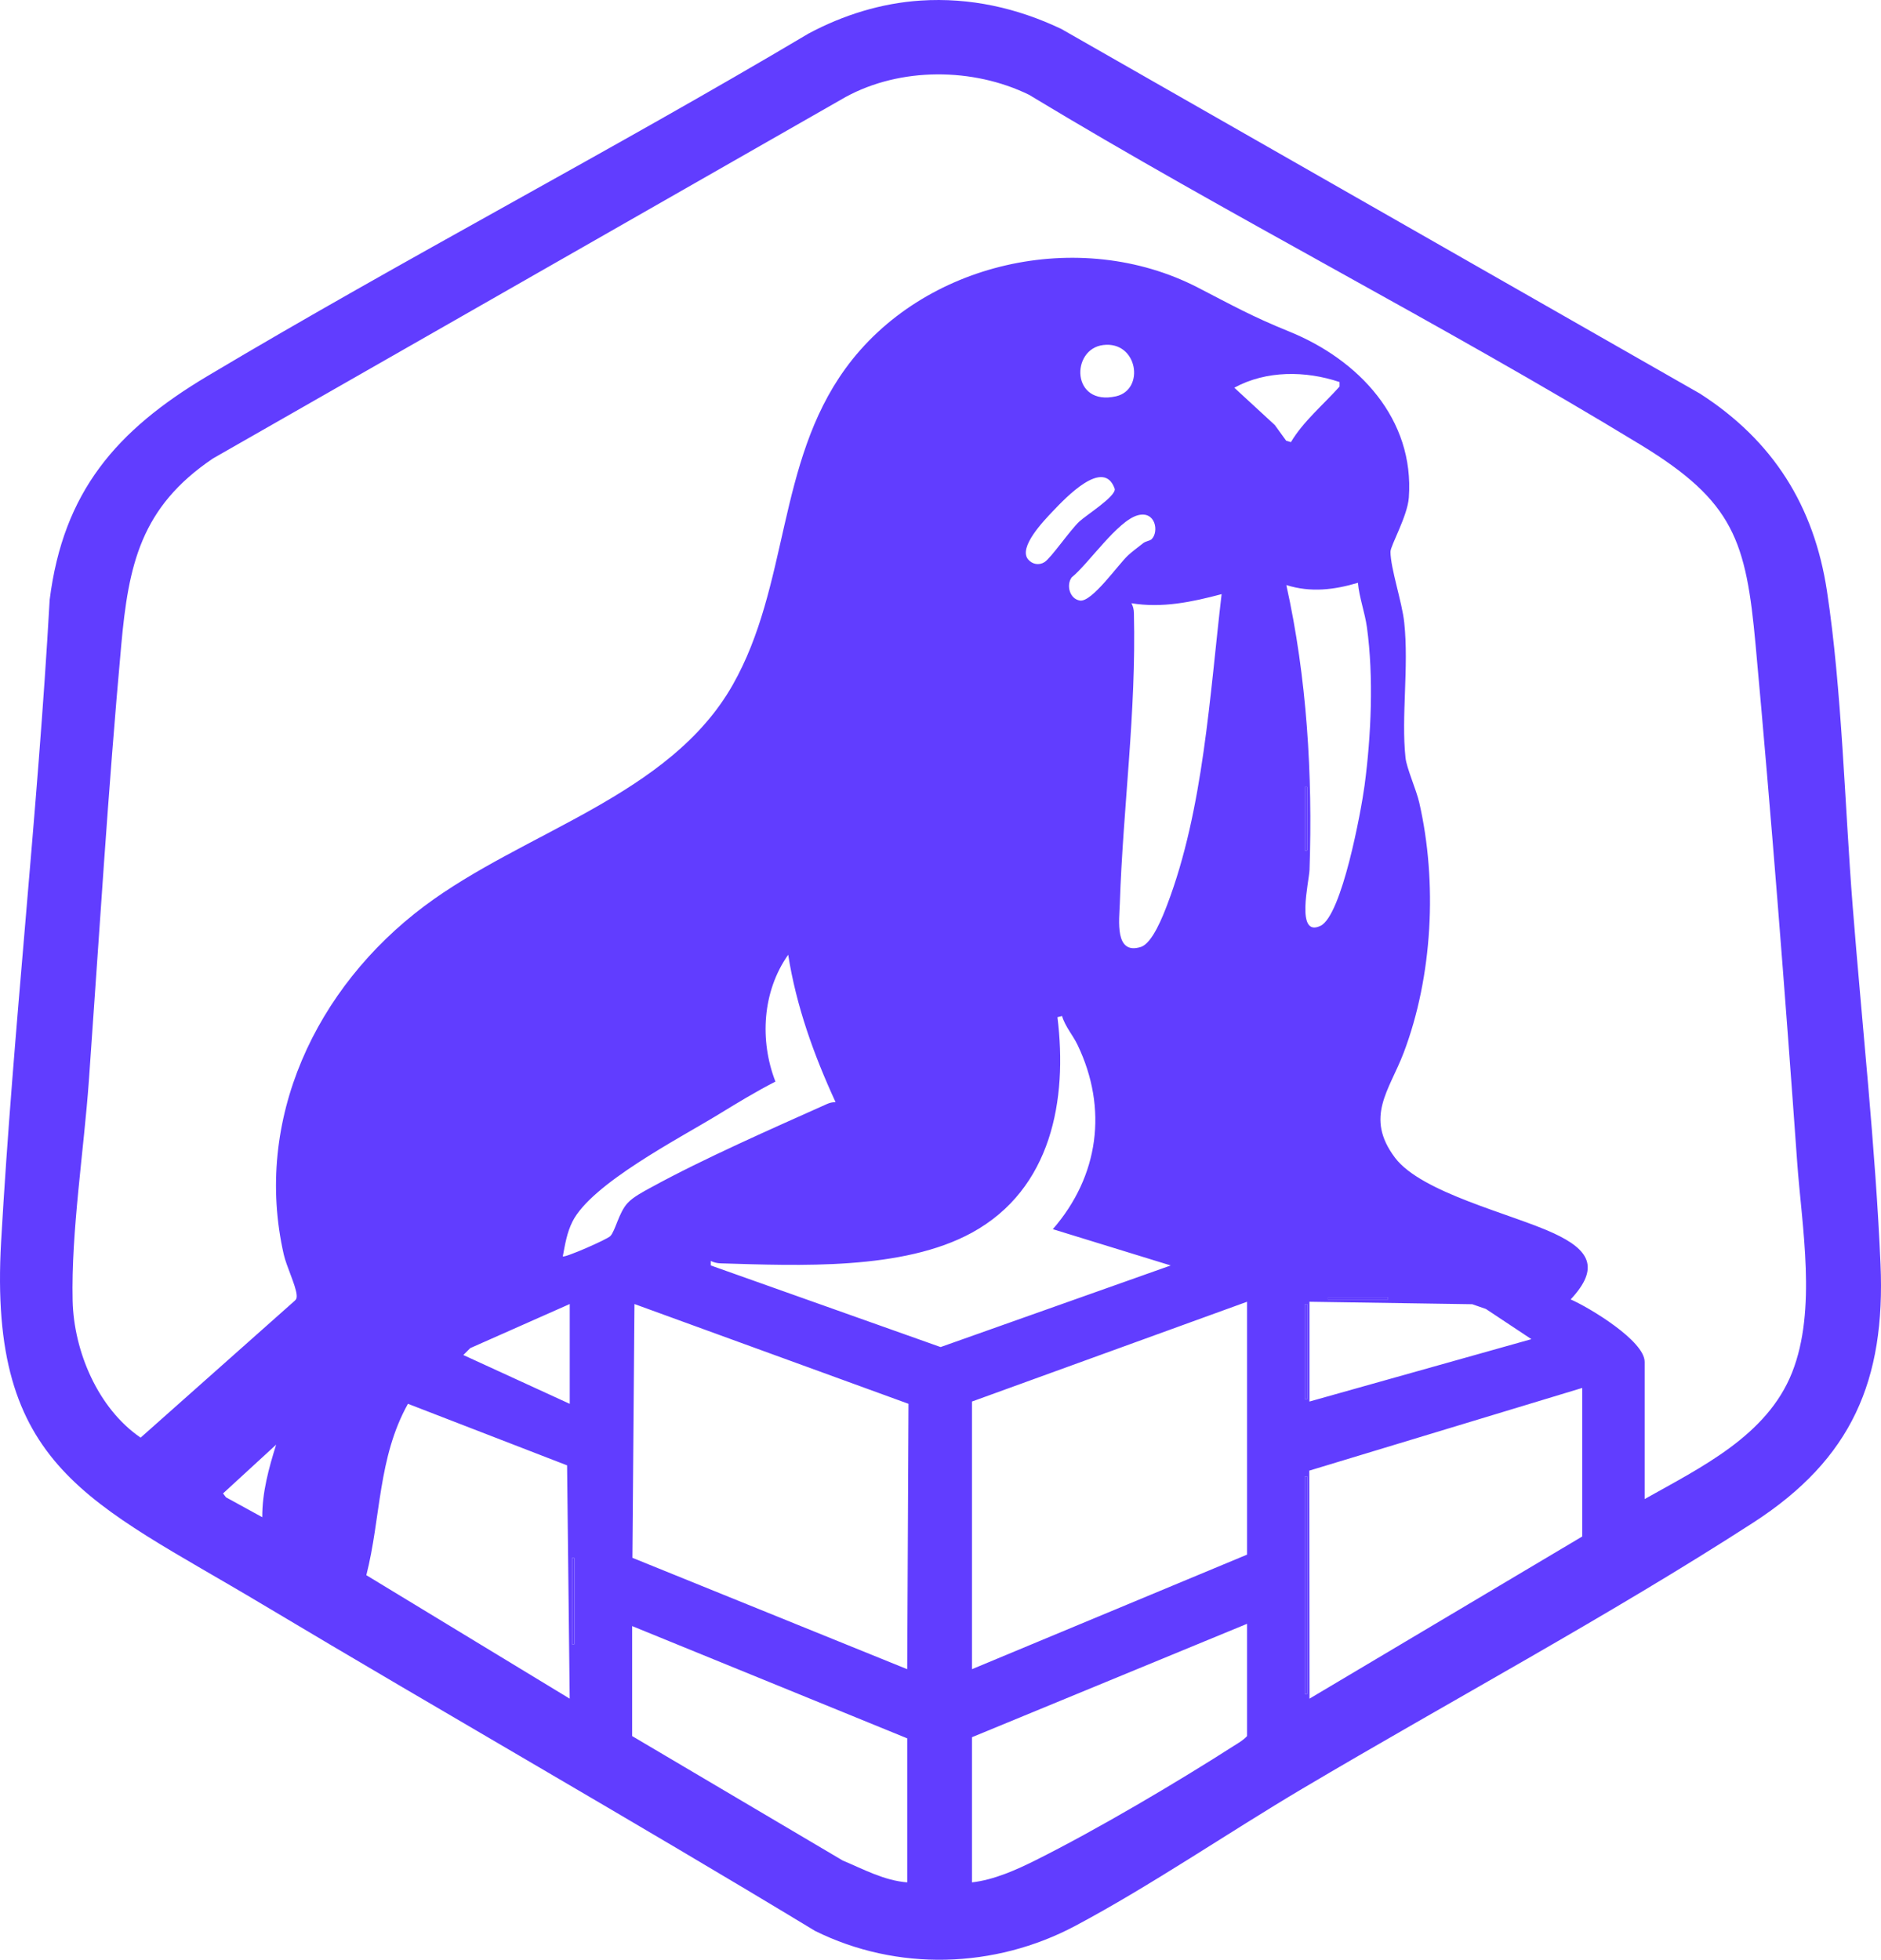 <svg width="215" height="224" viewBox="0 0 215 224" fill="none" xmlns="http://www.w3.org/2000/svg">
<g clip-path="url(#clip0_2066_1992)">
<path d="M105.23 0.065C110.869 -0.301 116.264 0.907 121.316 3.313L194.304 44.989C202.666 50.363 207.346 57.824 208.823 67.556C210.535 78.833 210.852 92.015 211.761 103.559C212.818 116.967 214.371 131.176 214.945 144.506C215.515 157.754 211.687 166.747 200.378 174.05C183.931 184.671 165.84 194.39 148.901 204.425C140.403 209.459 131.539 215.538 122.899 220.132C113.688 225.027 102.538 225.353 93.161 220.705C72.251 208.039 50.989 195.927 30.002 183.385C10.194 171.54 -1.353 167.861 0.127 141.924C1.522 117.46 4.31 93.034 5.676 68.559C7.232 56.206 13.29 49.194 23.727 42.977C46.341 29.499 69.785 17.284 92.424 3.832C96.358 1.727 100.723 0.358 105.23 0.065ZM187.984 171.346C194.404 167.727 201.964 164.115 204.83 156.896C207.697 149.676 205.945 140.213 205.42 132.851C204.014 113.159 202.468 93.4 200.669 73.739C199.58 61.824 198.188 57.337 187.537 50.848C164.645 36.906 140.557 24.711 117.614 10.831C111.218 7.707 102.932 7.658 96.651 11.091L24.345 52.401C16.075 57.977 14.693 64.569 13.858 73.739C12.352 90.304 11.343 106.922 10.159 123.513C9.591 131.467 8.12 140.838 8.302 148.675C8.437 154.433 11.177 160.973 16.073 164.325L33.699 148.667C33.934 148.452 33.934 148.242 33.902 147.949C33.783 146.865 32.737 144.719 32.436 143.397C28.932 127.993 36.098 112.866 48.497 103.572C59.92 95.009 76.531 91.012 83.752 78.278C90.191 66.926 88.788 52.963 96.612 42.158C105.447 29.95 123.388 25.901 136.902 32.861C140.892 34.917 143.061 36.154 147.36 37.896C155.295 41.116 161.689 47.877 161.031 56.88C160.875 58.998 158.93 62.371 158.933 63.068C158.938 64.961 160.257 68.808 160.505 71.146C161.047 76.256 160.148 81.876 160.65 86.607C160.78 87.821 161.882 90.245 162.225 91.751C164.302 100.832 163.758 111.596 160.439 120.335C158.803 124.641 155.95 127.676 159.448 132.325C162.484 136.356 172.799 138.741 177.592 140.965C181.621 142.834 182.935 144.88 179.529 148.525C181.653 149.45 187.984 153.256 187.984 155.659V171.343V171.346ZM126.093 39.438C122.365 39.9 122.436 46.448 127.554 45.3C130.907 44.545 130.041 38.951 126.093 39.438ZM147.553 50.537C148.969 48.157 151.26 46.259 153.11 44.188V43.667C149.226 42.363 144.729 42.326 141.082 44.315L145.717 48.587L147.009 50.373L147.553 50.537ZM117.519 63.945C117.987 64.502 118.758 64.652 119.387 64.251C120.161 63.755 122.275 60.634 123.374 59.608C124.172 58.863 127.509 56.774 127.42 55.895C126.18 52.24 121.773 56.929 120.333 58.441C119.321 59.506 116.359 62.568 117.517 63.945H117.519ZM131.639 61.624C132.485 60.777 132.083 58.353 130.054 58.897C127.734 59.519 124.434 64.427 122.495 65.998C121.839 66.889 122.275 68.471 123.443 68.645C124.806 68.849 127.805 64.533 128.923 63.493C129.414 63.037 130.115 62.524 130.664 62.086C130.95 61.858 131.452 61.811 131.639 61.624ZM155.218 66.612C152.483 67.429 149.804 67.745 147.03 66.874C149.379 77.461 150.047 88.57 149.68 99.419C149.635 100.752 148.05 107.191 150.927 105.828C153.384 104.664 155.593 92.612 155.971 89.781C156.727 84.116 157.023 77.358 156.241 71.701C156.005 69.993 155.369 68.336 155.213 66.615L155.218 66.612ZM139.629 67.911C136.242 68.811 132.841 69.529 129.327 68.951C129.523 69.339 129.597 69.658 129.607 70.099C129.885 81.49 128.371 92.111 127.996 103.287C127.932 105.156 127.375 109.19 130.4 108.236C131.724 107.819 132.931 104.671 133.412 103.414C137.566 92.513 138.276 79.419 139.632 67.911H139.629ZM149.408 97.203V89.944H149.144V97.203H149.408ZM95.507 125.976C93.026 120.597 91.01 114.994 90.091 109.128C87.134 113.322 86.809 118.927 88.632 123.627C86.381 124.781 84.207 126.108 82.053 127.425C77.628 130.129 67.603 135.298 65.431 139.633C64.792 140.911 64.591 142.222 64.329 143.604C64.551 143.799 69.397 141.663 69.759 141.289C70.338 140.69 70.724 138.603 71.728 137.517C72.388 136.799 73.535 136.208 74.401 135.734C80.415 132.434 88.183 129.032 94.532 126.186C94.841 126.048 95.166 125.971 95.507 125.978V125.976ZM121.395 116.13L120.867 116.262C122.035 125.704 120.196 135.905 111.099 140.893C103.201 145.224 91.288 144.662 82.41 144.403C81.961 144.39 81.638 144.312 81.239 144.128V144.641L107.511 153.971L133.814 144.644L120.341 140.496C125.604 134.435 126.656 126.722 123.171 119.446C122.64 118.333 121.739 117.325 121.393 116.132L121.395 116.13ZM158.655 148.273H151.786V148.532H158.655V148.273ZM142.538 148.792L111.096 160.198V190.789L142.538 177.697V148.792ZM149.672 148.792V160.198L175.04 153.067L169.84 149.616L168.278 149.074L149.675 148.792H149.672ZM65.122 160.457V149.051L53.748 154.093L52.96 154.881L65.122 160.46V160.457ZM103.695 190.789L103.841 160.457L72.52 149.053L72.285 178.06L103.695 190.791V190.789ZM149.408 159.939V149.051H149.144V159.939H149.408ZM180.85 158.643L149.654 168.095L149.675 194.159L180.85 175.623V158.643ZM64.821 167.493L46.629 160.457C43.189 166.62 43.551 173.44 41.873 180.046L65.117 194.159L64.818 167.493H64.821ZM29.978 173.42C29.962 170.578 30.724 167.812 31.564 165.126L25.492 170.703L25.828 171.143L29.981 173.42H29.978ZM149.408 193.64V168.753H149.144V193.64H149.408ZM65.65 187.937V178.086H65.386V187.937H65.65ZM111.096 215.157C113.604 214.875 116.169 213.729 118.407 212.609C125.377 209.125 134.445 203.772 141.032 199.551C141.561 199.214 142.115 198.911 142.538 198.436V185.604L111.096 198.566V215.157ZM103.698 215.157V198.696L72.256 185.863V198.436L96.332 212.664C98.707 213.659 101.058 214.95 103.698 215.157Z" fill="#613DFF"/>
<path d="M149.408 168.753H149.144V193.64H149.408V168.753Z" fill="#613DFF"/>
<path d="M149.408 149.051H149.144V159.939H149.408V149.051Z" fill="#613DFF"/>
<path d="M65.65 178.086H65.386V187.937H65.65V178.086Z" fill="#613DFF"/>
<path d="M149.408 89.944H149.144V97.203H149.408V89.944Z" fill="#613DFF"/>
<path d="M158.655 148.273H151.786V148.532H158.655V148.273Z" fill="#613DFF"/>
</g>
<defs>
<clipPath id="clip0_2066_1992">
<rect width="215" height="224" fill="white"/>
</clipPath>
</defs>
</svg>
